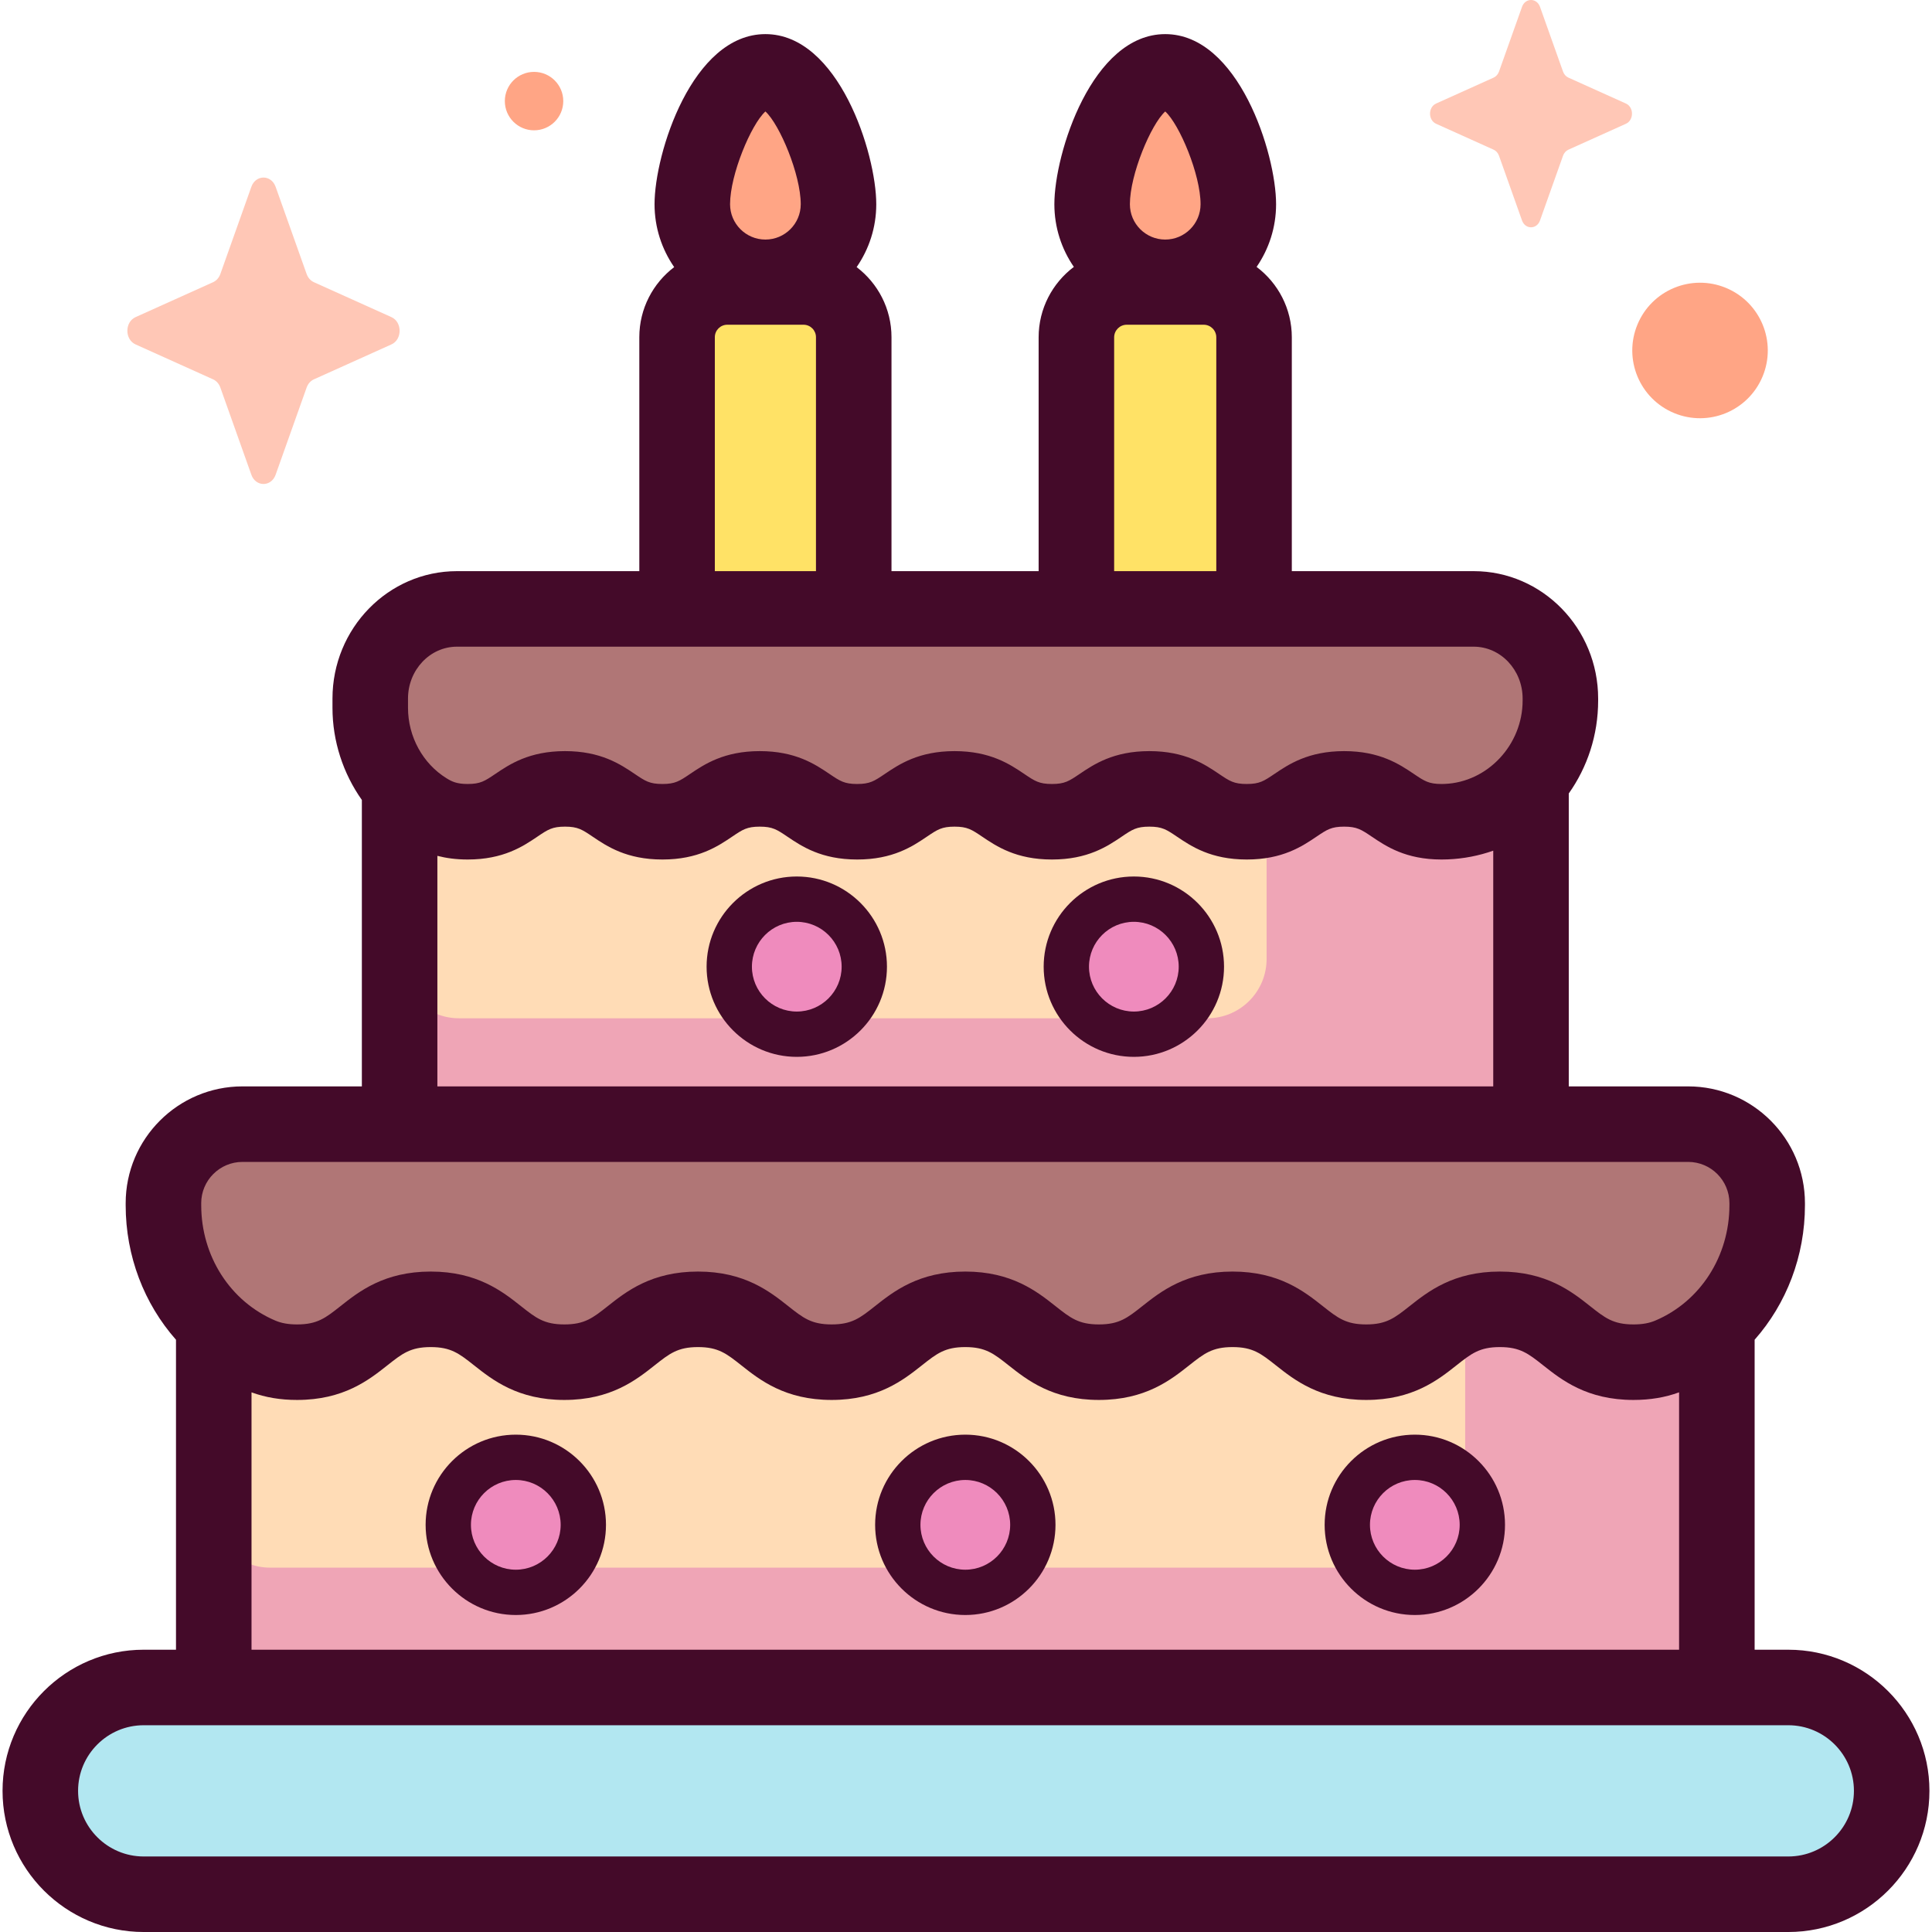 <svg id="Capa_1" enable-background="new 0 0 512 512" height="512" viewBox="0 0 512 512" width="512" xmlns="http://www.w3.org/2000/svg"><g><g><path d="m212.937 76.048h-20.194c-7.351 0-13.311 5.959-13.311 13.311v77.81c0 7.351 5.959 13.311 13.311 13.311h20.194c7.351 0 13.311-5.959 13.311-13.311v-77.81c-.001-7.352-5.96-13.311-13.311-13.311z" fill="#ffe266"/><path d="m222.212 54.121c0 10.699-8.673 19.372-19.372 19.372s-19.372-8.673-19.372-19.372 8.673-35.071 19.372-35.071c10.699-.001 19.372 24.372 19.372 35.071z" fill="#ffa585"/><path d="m318.989 76.048h-20.386c-7.372 0-13.348 5.976-13.348 13.348v77.734c0 7.372 5.976 13.348 13.349 13.348h20.386c7.372 0 13.348-5.976 13.348-13.348v-77.734c0-7.372-5.977-13.348-13.349-13.348z" fill="#ffe266"/><path d="m328.169 54.121c0 10.699-8.673 19.372-19.372 19.372s-19.372-8.673-19.372-19.372 8.673-35.071 19.372-35.071c10.699-.001 19.372 24.372 19.372 35.071z" fill="#ffa585"/><path d="m383.892 164.589h-256.147c-12.063 0-21.841 9.779-21.841 21.841v111.98c0 12.063 9.779 21.841 21.841 21.841h256.147c12.063 0 21.841-9.779 21.841-21.841v-111.979c0-12.063-9.779-21.842-21.841-21.842z" fill="#ffdcb6"/><path d="m383.892 164.589h-63.95c8.683 0 15.723 7.039 15.723 15.723v73.818c0 8.683-7.039 15.723-15.723 15.723h-198.316c-8.683 0-15.723-7.04-15.723-15.723v44.28c0 12.063 9.779 21.842 21.841 21.842h256.147c12.063 0 21.841-9.779 21.841-21.842v-111.98c.001-12.062-9.778-21.841-21.84-21.841z" fill="#efa5b6"/><path d="m383.254 217.746c17.012-.689 30.266-15.079 30.266-32.105v-.507c0-13.125-10.287-23.765-22.976-23.765h-269.452c-12.689 0-22.976 10.64-22.976 23.765v2.454c0 11.025 5.586 21.38 14.963 27.177 2.662 1.645 5.746 3.006 10.845 3.006 12.905 0 12.905-8.711 25.809-8.711 12.905 0 12.905 8.711 25.809 8.711 12.902 0 12.902-8.711 25.805-8.711 12.904 0 12.904 8.711 25.808 8.711s12.904-8.711 25.808-8.711c12.906 0 12.906 8.711 25.811 8.711 12.906 0 12.906-8.711 25.812-8.711s12.906 8.711 25.811 8.711c12.906 0 12.906-8.711 25.813-8.711 12.908 0 12.908 8.711 25.816 8.711.405 0 .814-.008 1.228-.025z" fill="#b07676"/><path d="m435.651 305.647h-359.666c-10.679 0-19.337 8.657-19.337 19.337v116.988c0 10.679 8.657 19.337 19.337 19.337h359.666c10.679 0 19.337-8.657 19.337-19.337v-116.988c0-10.679-8.658-19.337-19.337-19.337z" fill="#ffdcb6"/><path d="m435.651 305.647h-62.176c8.184 0 14.818 6.635 14.818 14.818v80.157c0 8.184-6.634 14.818-14.818 14.818h-302.009c-8.184 0-14.818-6.634-14.818-14.818v41.35c0 10.679 8.657 19.337 19.337 19.337h359.666c10.679 0 19.337-8.657 19.337-19.337v-116.988c0-10.68-8.657-19.337-19.337-19.337z" fill="#efa5b6"/><path d="m468.322 319.395c0 17.177-9.936 33.088-25.751 39.79-2.596 1.1-5.685 1.81-9.672 1.81-17.712 0-17.712-14.01-35.423-14.01-17.709 0-17.709 14.01-35.418 14.01-17.71 0-17.71-14.01-35.419-14.01s-17.709 14.01-35.418 14.01-17.709-14.01-35.417-14.01c-17.706 0-17.706 14.01-35.413 14.01-17.706 0-17.706-14.01-35.412-14.01-17.709 0-17.709 14.01-35.417 14.01s-17.708-14.01-35.417-14.01c-17.708 0-17.708 14.01-35.415 14.01-3.984 0-7.072-.709-9.666-1.809-15.814-6.701-25.748-22.613-25.748-39.788v-.542c0-11.566 9.376-20.943 20.943-20.943h383.122c11.566 0 20.943 9.376 20.943 20.942v.54z" fill="#b07676"/><path d="m473.918 501.993h-435.836c-15.131 0-27.397-12.266-27.397-27.397 0-15.131 12.266-27.397 27.397-27.397h435.836c15.131 0 27.397 12.266 27.397 27.397 0 15.131-12.266 27.397-27.397 27.397z" fill="#b2e7f1"/><g fill="#ef8bbd"><ellipse cx="136.693" cy="404.096" rx="17.894" ry="17.894" transform="matrix(.707 -.707 .707 .707 -245.703 215.014)"/><ellipse cx="255.818" cy="404.096" rx="17.894" ry="17.894" transform="matrix(.23 -.973 .973 .23 -196.243 560.229)"/><ellipse cx="374.943" cy="404.096" rx="17.894" ry="17.894" transform="matrix(.924 -.383 .383 .924 -126.1 174.245)"/><ellipse cx="211.155" cy="256.181" rx="17.894" ry="17.894" transform="matrix(.707 -.707 .707 .707 -119.301 224.343)"/><ellipse cx="300.482" cy="256.181" rx="17.894" ry="17.894" transform="matrix(.707 -.707 .707 .707 -93.138 287.506)"/></g></g><g fill="#440a29"><path d="m473.918 437.191h-8.923v-82.147c8.425-9.541 13.334-22.137 13.334-35.65v-.539c0-17.066-13.884-30.95-30.95-30.95h-31.638v-77.628c4.909-6.928 7.786-15.436 7.786-24.637v-.507c0-18.622-14.796-33.772-32.982-33.772h-48.199v-61.965c0-7.62-3.669-14.398-9.333-18.664 3.254-4.729 5.164-10.45 5.164-16.611 0-13.481-9.995-45.079-29.379-45.079s-29.379 31.598-29.379 45.079c0 6.161 1.91 11.882 5.163 16.61-5.664 4.266-9.333 11.044-9.333 18.665v61.966h-38.993v-62.004c0-7.572-3.63-14.309-9.239-18.572 3.277-4.739 5.203-10.48 5.203-16.666 0-13.481-9.995-45.079-29.379-45.079s-29.379 31.598-29.379 45.079c0 6.186 1.926 11.927 5.203 16.666-5.609 4.262-9.238 11-9.238 18.571v62.004h-48.333c-18.187 0-32.982 15.15-32.982 33.772v2.454c0 8.851 2.827 17.388 7.786 24.412v75.905h-31.641c-17.066 0-30.95 13.884-30.95 30.95v.542c0 13.514 4.909 26.111 13.334 35.652v82.142h-8.56c-20.625 0-37.404 16.779-37.404 37.404s16.78 37.406 37.405 37.406h435.837c20.625 0 37.404-16.779 37.404-37.404s-16.78-37.405-37.405-37.405zm-165.121-407.653c3.78 3.431 9.365 16.729 9.365 24.583 0 5.164-4.201 9.365-9.365 9.365s-9.365-4.201-9.365-9.365c0-7.855 5.585-21.153 9.365-24.583zm-13.535 59.858c0-1.842 1.499-3.341 3.341-3.341h20.386c1.842 0 3.341 1.499 3.341 3.341v61.966h-27.069v-61.966zm-92.423-59.858c3.78 3.431 9.365 16.729 9.365 24.583 0 5.164-4.201 9.365-9.365 9.365s-9.365-4.201-9.365-9.365c.001-7.855 5.585-21.153 9.365-24.583zm-13.4 59.82c0-1.822 1.481-3.303 3.303-3.303h20.195c1.822 0 3.303 1.481 3.303 3.303v62.004h-26.801zm-81.315 95.776c0-7.586 5.818-13.758 12.968-13.758h269.452c7.151 0 12.968 6.172 12.968 13.758v.507c0 11.726-9.267 21.642-20.659 22.106-.28.011-.554.018-.826.018-3.394 0-4.54-.774-7.311-2.644-3.795-2.56-8.991-6.067-18.505-6.067s-14.711 3.507-18.504 6.068c-2.771 1.869-3.917 2.643-7.309 2.643s-4.537-.773-7.307-2.643c-3.795-2.561-8.991-6.068-18.504-6.068-9.514 0-14.71 3.507-18.504 6.068-2.77 1.87-3.915 2.643-7.307 2.643s-4.537-.773-7.307-2.643c-3.795-2.56-8.991-6.068-18.505-6.068s-14.709 3.507-18.502 6.068c-2.769 1.869-3.915 2.643-7.306 2.643-3.39 0-4.536-.773-7.305-2.643-3.794-2.561-8.989-6.068-18.502-6.068-9.514 0-14.709 3.507-18.502 6.069-2.768 1.868-3.914 2.642-7.303 2.642-3.391 0-4.537-.773-7.306-2.643-3.794-2.561-8.99-6.068-18.503-6.068-9.514 0-14.709 3.507-18.502 6.068-2.768 1.869-3.915 2.643-7.306 2.643-2.908 0-4.199-.655-5.583-1.51-6.303-3.896-10.218-11.049-10.218-18.666v-2.455zm7.786 41.674c2.272.588 4.91.971 8.015.971 9.514 0 14.71-3.507 18.503-6.068 2.769-1.869 3.915-2.643 7.305-2.643 3.391 0 4.537.773 7.306 2.643 3.794 2.561 8.99 6.068 18.503 6.068 9.514 0 14.709-3.507 18.502-6.069 2.768-1.868 3.913-2.642 7.303-2.642s4.536.773 7.305 2.643c3.794 2.561 8.989 6.068 18.502 6.068 9.514 0 14.71-3.507 18.503-6.068 2.769-1.869 3.915-2.643 7.305-2.643 3.392 0 4.538.774 7.308 2.643 3.795 2.561 8.991 6.068 18.504 6.068 9.514 0 14.71-3.507 18.504-6.068 2.769-1.87 3.915-2.643 7.307-2.643s4.538.773 7.307 2.643c3.795 2.56 8.991 6.068 18.504 6.068 9.514 0 14.711-3.507 18.504-6.068 2.771-1.869 3.917-2.643 7.309-2.643 3.393 0 4.539.774 7.31 2.643 3.795 2.561 8.991 6.068 18.506 6.068.535 0 1.078-.011 1.627-.033.002-.001.003-.001.005-.001 4.224-.171 8.274-.972 12.067-2.309v62.47h-279.814zm-62.588 92.047c0-6.03 4.906-10.936 10.935-10.936h383.122c6.03 0 10.936 4.906 10.936 10.936v.539c0 13.516-7.712 25.518-19.649 30.576-1.637.694-3.47 1.017-5.768 1.017-5.377 0-7.553-1.721-11.503-4.847-4.889-3.867-11.584-9.163-23.919-9.163s-19.03 5.297-23.918 9.164c-3.95 3.124-6.125 4.846-11.5 4.846s-7.551-1.721-11.501-4.846c-4.888-3.867-11.583-9.164-23.918-9.164-12.334 0-19.029 5.297-23.917 9.164-3.95 3.125-6.125 4.846-11.5 4.846s-7.55-1.721-11.5-4.846c-4.888-3.867-11.583-9.164-23.917-9.164s-19.028 5.297-23.916 9.165c-3.949 3.124-6.123 4.845-11.496 4.845s-7.547-1.721-11.496-4.845c-4.888-3.868-11.582-9.165-23.916-9.165s-19.028 5.297-23.916 9.164c-3.95 3.125-6.126 4.846-11.5 4.846-5.375 0-7.55-1.721-11.5-4.846-4.888-3.867-11.582-9.164-23.916-9.164s-19.028 5.297-23.917 9.164c-3.949 3.125-6.124 4.846-11.498 4.846-2.297 0-4.127-.323-5.762-1.015-11.934-5.056-19.645-17.057-19.645-30.574v-.543zm13.334 50.133c3.705 1.352 7.671 2.013 12.073 2.013 12.334 0 19.029-5.297 23.917-9.164 3.949-3.124 6.125-4.846 11.498-4.846 5.374 0 7.549 1.721 11.499 4.846 4.888 3.867 11.582 9.164 23.917 9.164s19.029-5.297 23.917-9.164c3.95-3.125 6.125-4.846 11.499-4.846 5.373 0 7.548 1.721 11.497 4.846 4.888 3.867 11.582 9.164 23.915 9.164s19.027-5.297 23.915-9.164c3.949-3.125 6.124-4.846 11.497-4.846 5.375 0 7.55 1.721 11.5 4.846 4.888 3.867 11.583 9.164 23.917 9.164s19.029-5.297 23.917-9.164c3.95-3.124 6.125-4.846 11.5-4.846s7.551 1.721 11.501 4.846c4.888 3.867 11.583 9.164 23.918 9.164 12.334 0 19.029-5.296 23.917-9.164 3.95-3.125 6.126-4.846 11.501-4.846 5.376 0 7.552 1.721 11.502 4.846 4.889 3.867 11.584 9.164 23.92 9.164 4.406 0 8.375-.663 12.083-2.017v68.207h-378.32zm407.262 122.998h-435.836c-9.589 0-17.39-7.801-17.39-17.39s7.801-17.39 17.39-17.39h435.837c9.589 0 17.39 7.801 17.39 17.39s-7.802 17.39-17.391 17.39z"/><path d="m136.693 380.198c-13.178 0-23.899 10.72-23.899 23.898s10.72 23.899 23.899 23.899c13.178 0 23.899-10.721 23.899-23.899s-10.721-23.898-23.899-23.898zm0 35.789c-6.556 0-11.89-5.334-11.89-11.89s5.334-11.89 11.89-11.89 11.89 5.334 11.89 11.89-5.333 11.89-11.89 11.89z"/><path d="m255.818 380.198c-13.178 0-23.899 10.72-23.899 23.898s10.721 23.899 23.899 23.899 23.899-10.721 23.899-23.899-10.721-23.898-23.899-23.898zm0 35.789c-6.556 0-11.89-5.334-11.89-11.89s5.334-11.89 11.89-11.89 11.89 5.334 11.89 11.89-5.333 11.89-11.89 11.89z"/><path d="m374.943 380.198c-13.178 0-23.899 10.72-23.899 23.898s10.72 23.899 23.899 23.899c13.178 0 23.899-10.721 23.899-23.899s-10.721-23.898-23.899-23.898zm0 35.789c-6.556 0-11.89-5.334-11.89-11.89s5.334-11.89 11.89-11.89 11.89 5.334 11.89 11.89-5.333 11.89-11.89 11.89z"/><path d="m211.155 232.282c-13.178 0-23.899 10.721-23.899 23.899 0 13.177 10.72 23.898 23.899 23.898 13.177 0 23.898-10.721 23.898-23.898 0-13.178-10.721-23.899-23.898-23.899zm0 35.789c-6.556 0-11.89-5.334-11.89-11.89s5.334-11.89 11.89-11.89c6.555 0 11.889 5.334 11.889 11.89s-5.334 11.89-11.889 11.89z"/><path d="m300.482 232.282c-13.178 0-23.899 10.721-23.899 23.899 0 13.177 10.72 23.898 23.899 23.898 13.178 0 23.899-10.721 23.899-23.898-.001-13.178-10.721-23.899-23.899-23.899zm0 35.789c-6.556 0-11.89-5.334-11.89-11.89s5.334-11.89 11.89-11.89 11.89 5.334 11.89 11.89-5.334 11.89-11.89 11.89z"/></g><g><path d="m73.043 49.505 8.22 23.114c.352.99 1.049 1.774 1.928 2.17l20.536 9.252c2.901 1.307 2.901 5.93 0 7.237l-20.536 9.252c-.879.396-1.576 1.181-1.928 2.17l-8.22 23.114c-1.161 3.265-5.268 3.265-6.43 0l-8.22-23.114c-.352-.99-1.049-1.774-1.928-2.17l-20.535-9.252c-2.901-1.307-2.901-5.93 0-7.237l20.536-9.252c.879-.396 1.576-1.18 1.928-2.17l8.22-23.114c1.161-3.265 5.268-3.265 6.429 0z" fill="#ffc7b6"/><path d="m408.118 1.817 6.098 17.145c.261.734.778 1.316 1.43 1.61l15.233 6.863c2.152.97 2.152 4.399 0 5.368l-15.233 6.863c-.652.294-1.169.876-1.43 1.61l-6.098 17.145c-.861 2.422-3.908 2.422-4.769 0l-6.098-17.145c-.261-.734-.778-1.316-1.43-1.61l-15.233-6.863c-2.152-.97-2.152-4.399 0-5.368l15.233-6.863c.652-.294 1.169-.876 1.43-1.61l6.098-17.145c.861-2.423 3.907-2.423 4.769 0z" fill="#ffc7b6"/><g fill="#ffa585"><ellipse cx="450.372" cy="92.904" rx="17.949" ry="17.949" transform="matrix(.383 -.924 .924 .383 192.191 473.441)"/><path d="m149.273 26.792c0 4.276-3.466 7.743-7.743 7.743-4.276 0-7.743-3.467-7.743-7.743s3.467-7.743 7.743-7.743c4.277 0 7.743 3.467 7.743 7.743z"/></g></g></g></svg>